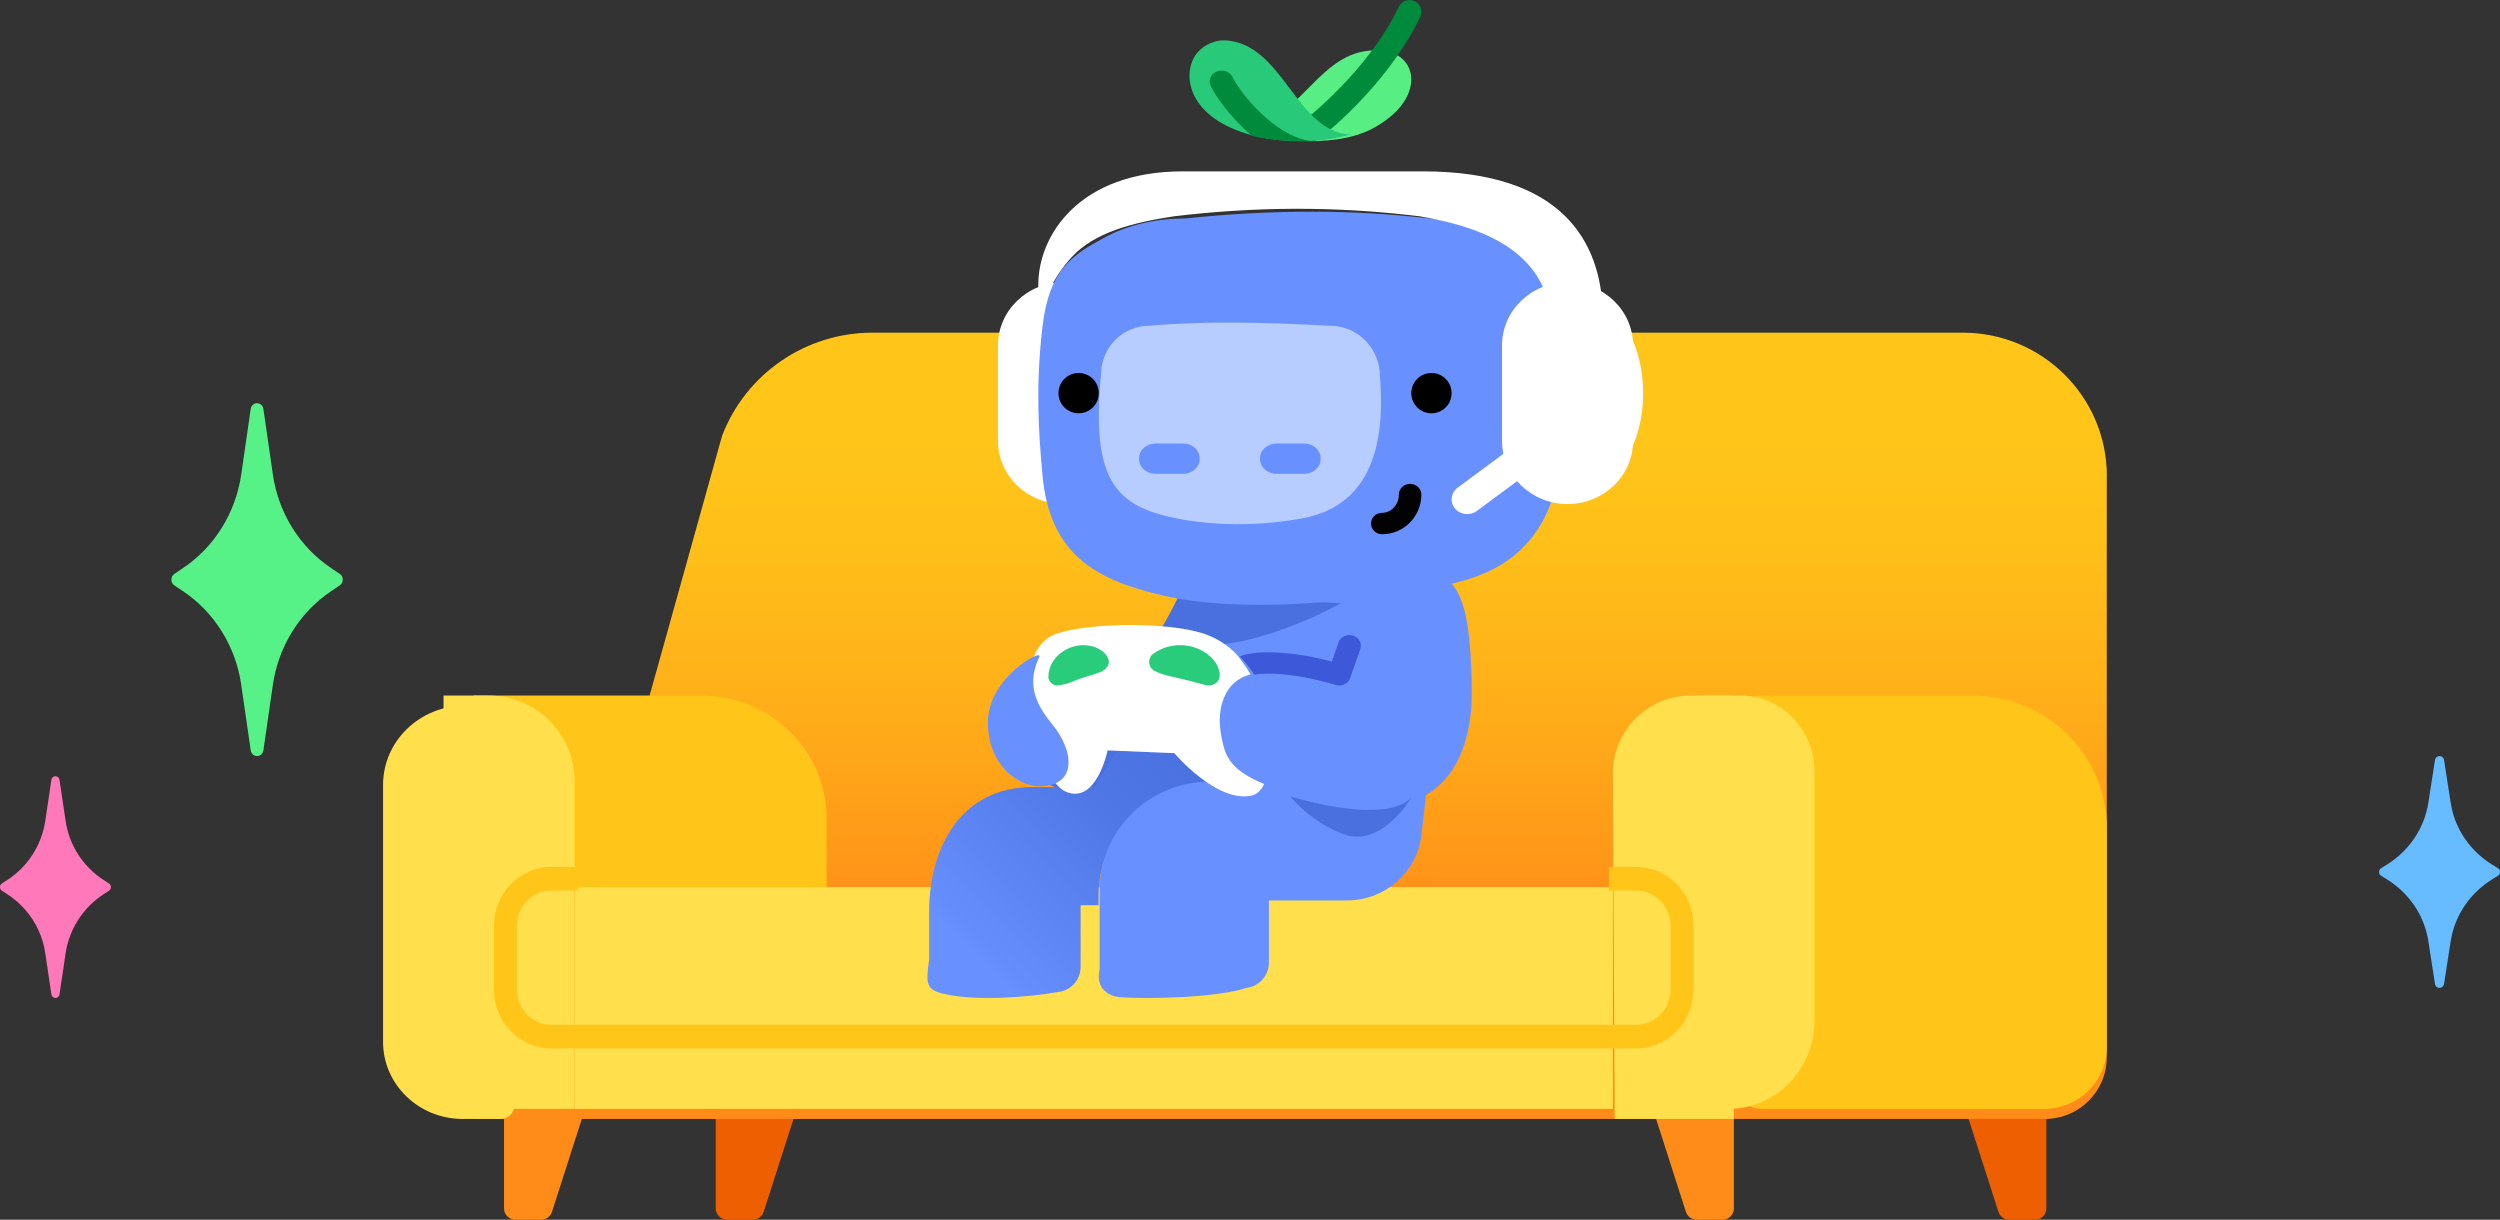 <svg xmlns="http://www.w3.org/2000/svg" width="248" height="121" viewBox="0 0 248 121" fill="none">
  <rect x="0" y="0" width="248" height="121" fill="#333333" stroke="none"/>
  <path d="M53.66 121H51.144C50.513 121 50 120.496 50 119.877V107H59L54.756 120.217C54.606 120.682 54.165 121 53.668 121H53.66Z" fill="#FF8C19"/>
  <path d="M74.66 121H72.144C71.513 121 71 120.496 71 119.877V107H80L75.756 120.217C75.606 120.682 75.165 121 74.668 121H74.66Z" fill="#ED5F00"/>
  <path d="M168.34 121H170.856C171.487 121 172 120.496 172 119.877V107H163L167.244 120.217C167.394 120.682 167.835 121 168.332 121H168.34Z" fill="#FF8C19"/>
  <path d="M199.34 121H201.856C202.487 121 203 120.496 203 119.877V107H194L198.244 120.217C198.394 120.682 198.835 121 199.332 121H199.34Z" fill="#ED5F00"/>
  <path d="M208.992 47.214V104.884C208.992 108.257 206.244 111 202.847 111H47.557C46.145 111 45 109.86 45 108.455V69.588H64.277L71.628 43.241C73.987 37.072 79.927 33 86.553 33H194.701C202.602 33 209 39.374 209 47.23L208.992 47.214Z" fill="url(#paint0_linear_4081_61411)"/>
  <path d="M160 88H57V110H160V88Z" fill="#FFDF4B"/>
  <path d="M47.008 69H69.528C76.41 69 82 74.454 82 81.171V88H47V69H47.008Z" fill="#FFC619"/>
  <path d="M44.008 69H48.484C53.188 69 57 72.798 57 77.483V110H45.283C44.574 110 44 109.428 44 108.722V69H44.008Z" fill="#FFDF4B"/>
  <path d="M49.685 111H45.897C41.54 111 38 107.578 38 103.367V77.859C38 73.519 41.641 70 46.13 70H51L51 109.722C51 110.428 50.409 111 49.677 111H49.685Z" fill="#FFDF4B"/>
  <path d="M160.178 111H172L171.822 69H167.753C163.475 69 160 72.453 160 76.722L160.178 111Z" fill="#FFDF4B"/>
  <path d="M174.762 69H195.698C203.041 69 209 74.888 209 82.145V103.856C209 107.248 206.215 110 202.783 110H174.762C173.24 110 172 108.774 172 107.27V71.73C172 70.226 173.24 69 174.762 69Z" fill="#FFC619"/>
  <path d="M171.474 110H169V69H172.652C176.707 69 180 72.377 180 76.55V101.239C180 106.082 176.18 110 171.474 110Z" fill="#FFDF4B"/>
  <path d="M162.314 104H54.686C51.547 104 49 101.377 49 98.146V91.854C49 88.623 51.547 86 54.686 86H57.34V88.342H54.686C52.806 88.342 51.275 89.918 51.275 91.854V98.146C51.275 100.082 52.806 101.658 54.686 101.658H162.314C164.194 101.658 165.726 100.082 165.726 98.146V91.854C165.726 89.918 164.194 88.342 162.314 88.342H159.607V86H162.314C165.453 86 168 88.623 168 91.854V98.146C168 101.377 165.453 104 162.314 104Z" fill="#FFC619"/>
  <path d="M120.246 57C116.514 57 117.419 60.097 113.38 64.825C110.897 67.734 107.801 69.335 105.663 68.378C103.525 67.42 100 67.001 100 72.29C100 77.579 106.338 79 109.955 79C118.016 79 122.76 71.011 125.074 67.555C128.063 63.097 123.105 57 120.246 57Z" fill="#4970DE"/>
  <path d="M124 78.075H119.615C113.74 78.075 108.979 82.878 108.979 88.803V89.797H107.196V95.921C107.196 97.18 106.256 98.25 105.022 98.394C102.074 98.933 96.688 99.35 93.536 98.569C91.791 98.136 91.866 97.453 92.167 95.23V90.549C92.167 87.096 93.032 83.993 94.74 81.724C96.447 79.471 99.027 78.075 102.427 78.075H108.542L114.267 69L123.992 78.075H124Z" fill="url(#paint1_linear_4081_61411)"/>
  <path d="M144 57L140.989 82.934C140.518 86.602 137.353 89.324 133.617 89.324H125.874V95.493C125.874 96.759 124.94 97.834 123.674 97.994C120.764 98.97 114.048 99.115 111.23 98.932C109.509 98.817 108.729 97.651 109.084 96.187V88.325C109.084 82.37 113.971 77.543 120 77.543H124.5L114.519 68.423L119.969 57H144Z" fill="#6990FF"/>
  <path d="M117.659 59L133 59.847C133 59.847 124.919 64.439 118.712 63.966C113.295 63.55 117.666 59 117.666 59H117.659Z" fill="#4970DE"/>
  <path d="M124.149 78.924C120.67 79.665 116.492 74.714 116.492 74.714L109.872 74.441C109.872 74.441 108.789 79.821 105.74 78.542C102.684 77.264 99.62 64.663 104.75 62.886C108.075 61.731 115.709 61.708 119.234 62.8C120.747 63.268 121.814 64.063 122.482 64.726C122.805 65.053 123.035 65.349 123.173 65.56C123.411 65.911 123.688 66.269 123.918 66.667C123.918 66.667 123.926 66.667 123.926 66.683C126.622 71.213 126.683 78.386 124.149 78.924Z" fill="white"/>
  <path d="M104.002 67.095C104.032 65.082 106.243 63.641 108.165 64.079C109.392 64.257 110.864 65.661 109.369 66.575C108.736 66.879 107.966 67.035 107.364 67.258C106.869 67.377 106.411 67.652 105.855 67.815L105.069 67.979C104.513 68.105 103.964 67.652 104.002 67.095Z" fill="#29CC7A"/>
  <path d="M114.413 64.853C116.039 63.646 118.423 63.731 119.961 65.037C120.854 65.721 121.683 67.596 120.136 67.981C119.881 68.042 119.57 67.942 119.323 67.888C118.55 67.681 118 67.535 117.299 67.366C116.446 67.151 115.425 67.005 114.62 66.597C113.895 66.298 113.783 65.299 114.405 64.845L114.413 64.853Z" fill="#29CC7A"/>
  <path d="M141.928 57.003C145.306 56.849 145.705 62.471 145.866 64.828C145.974 66.387 146.012 67.8 145.997 68.982C145.966 72.745 144.753 81.269 134.504 79.84C121.753 78.059 121.607 75.348 121.139 72.898C120.724 70.748 121.254 68.713 122.536 67.654C125.607 65.12 133.153 68.168 133.153 68.168L133.867 64.359C134.42 62.025 136.477 57.049 138.872 57.011H141.928V57.003Z" fill="#6990FF"/>
  <path d="M134.946 64.392L133.93 67.273C133.779 67.718 133.332 68 132.854 68C132.74 68 132.619 67.986 132.505 67.951C128.488 66.75 125.714 66.715 124.425 66.92C124.425 66.913 124.417 66.913 124.417 66.906C124.19 66.545 123.917 66.221 123.682 65.903C123.546 65.712 123.318 65.444 123 65.147C123.099 65.077 123.212 65.027 123.334 64.992C124.865 64.554 127.935 64.519 132.119 65.627L132.778 63.728C132.975 63.177 133.62 62.874 134.218 63.05C134.81 63.234 135.136 63.834 134.946 64.392Z" fill="#3D58D9"/>
  <path d="M112 34.27C112 30.807 109.09 28 105.5 28C101.91 28 99 30.807 99 34.27V43.73C99 47.193 101.91 50 105.5 50C109.09 50 112 47.193 112 43.73V34.27Z" fill="white"/>
  <path d="M143.573 57.98C133.85 59.93 122.928 60.795 115.389 59.08C108.484 57.502 104.115 54.862 103.412 47.131C103 42.617 102.74 38.224 103.412 32.404C104.085 26.585 106.575 25.227 109.37 23.672C111.852 22.283 114.732 21.669 117.612 21.669C126.304 20.758 134.339 20.796 141.786 21.669C144.131 21.669 146.468 22.078 148.584 23.034C151.624 24.415 155 27.116 155 32.344V42.541C155 53.39 149.432 56.812 143.573 57.988V57.98Z" fill="#6990FF"/>
  <path d="M162 34.27C162 30.807 159.09 28 155.5 28C151.91 28 149 30.807 149 34.27V43.73C149 47.193 151.91 50 155.5 50C159.09 50 162 47.193 162 43.73V34.27Z" fill="white"/>
  <path d="M145.546 51C145.085 51 144.632 50.808 144.327 50.438C143.803 49.801 143.921 48.884 144.593 48.381L155.501 40.309C156.181 39.814 157.15 39.925 157.673 40.561C158.197 41.197 158.079 42.115 157.407 42.618L146.499 50.689C146.218 50.896 145.882 51 145.546 51Z" fill="white"/>
  <path d="M159 30.966C158.787 24.028 155.049 17 141.131 17H117.321C107.095 17 103 23.308 103 28.253V32.696C103.16 30.164 104.512 27.482 106.282 25.541C108.569 23.031 112.39 22.08 116.447 21.458C124.181 20.529 132.257 20.401 140.835 21.458C148.295 22.724 153.355 25.496 153.978 31.992V34" fill="white"/>
  <path d="M157.5 48C160.538 48 163 43.971 163 39C163 34.029 160.538 30 157.5 30C154.462 30 152 34.029 152 39C152 43.971 154.462 48 157.5 48Z" fill="white"/>
  <path d="M142 41C143.105 41 144 40.105 144 39C144 37.895 143.105 37 142 37C140.895 37 140 37.895 140 39C140 40.105 140.895 41 142 41Z" fill="black"/>
  <path d="M107 41C108.105 41 109 40.105 109 39C109 37.895 108.105 37 107 37C105.895 37 105 37.895 105 39C105 40.105 105.895 41 107 41Z" fill="black"/>
  <path d="M128.559 51.524C124.94 52.149 120.179 52.256 115.91 51.249C110.651 50.007 108.202 47.416 109.23 37.126C109.23 34.466 111.369 32.316 113.998 32.316C119.424 31.829 125.559 31.966 131.944 32.316C134.672 32.316 136.886 34.55 136.886 37.301C137.589 45.563 135.065 50.647 128.552 51.524H128.559Z" fill="#B7CCFF"/>
  <path d="M129.373 44H126.627C125.729 44 125 44.647 125 45.445V45.555C125 46.353 125.729 47 126.627 47H129.373C130.271 47 131 46.353 131 45.555V45.445C131 44.647 130.271 44 129.373 44Z" fill="#6990FF"/>
  <path d="M117.373 44H114.627C113.729 44 113 44.647 113 45.445V45.555C113 46.353 113.729 47 114.627 47H117.373C118.271 47 119 46.353 119 45.555V45.445C119 44.647 118.271 44 117.373 44Z" fill="#6990FF"/>
  <path d="M137.117 53C136.5 53 136 52.523 136 51.934C136 51.346 136.5 50.869 137.117 50.869C138.023 50.869 138.766 50.064 138.766 49.066C138.766 48.477 139.266 48 139.883 48C140.5 48 141 48.477 141 49.066C141 51.227 139.258 52.993 137.125 52.993L137.117 53Z" fill="#020202"/>
  <path d="M104.351 71.811C102.576 69.667 101.894 67.692 103.102 65.159C103.526 64.271 98 67.186 98 71.635C98 76.084 101.179 77.993 103.055 78C106.823 78.022 106.658 74.601 104.343 71.804L104.351 71.811Z" fill="#6990FF"/>
  <path d="M128 79C128 79 137.257 81.94 140 79.121C140 79.121 137.088 84.115 133.346 82.77C129.941 81.546 128 79 128 79Z" fill="#4970DE"/>
  <path d="M125 13.513L126.678 11.392C130.072 9.475 132.108 4.417 137.299 5.055C140.714 5.474 141.453 9.901 136.187 12.735C131.944 15.018 125 13.513 125 13.513Z" fill="#57EF84"/>
  <path d="M130.173 14C129.82 14 129.468 13.843 129.241 13.536C128.85 13.016 128.944 12.277 129.46 11.883C129.523 11.836 135.7 7.051 138.769 0.669C139.051 0.079 139.747 -0.165 140.335 0.118C140.922 0.401 141.165 1.11 140.883 1.692C137.563 8.594 131.151 13.544 130.885 13.756C130.674 13.921 130.423 14 130.173 14Z" fill="#008A3C"/>
  <path d="M134 13.348C134 13.348 132.029 13.827 131.006 13.914C127.538 14.212 124.131 13.741 121.587 12.428C117.256 10.204 117.401 6.321 119.127 4.875C119.486 4.529 120.487 3.956 121.503 4.003C127.301 4.254 128.546 13.143 134 13.348Z" fill="#29C97A"/>
  <path d="M130 13.983C127.964 14.056 125.984 13.896 124.21 13.489C122.103 11.724 120.597 9.566 120.098 8.52C119.837 7.968 120.114 7.329 120.716 7.089C121.326 6.849 122.023 7.111 122.277 7.663C123.053 9.29 126.499 13.518 130 13.983Z" fill="#008A3C"/>
  <path d="M247.211 85.765C244.99 84.386 243.495 82.157 243.111 79.648L242.446 75.37C242.415 75.16 242.228 75 242 75C241.782 75 241.595 75.16 241.554 75.37L240.889 79.648C240.495 82.157 239 84.386 236.789 85.765L236.208 86.125C236.083 86.205 236 86.345 236 86.485V86.515C236 86.665 236.073 86.795 236.208 86.875L236.789 87.235C239.01 88.614 240.505 90.843 240.889 93.352L241.554 97.63C241.585 97.84 241.772 98 242 98C242.218 98 242.405 97.84 242.446 97.63L243.111 93.352C243.505 90.843 245 88.614 247.211 87.235L247.792 86.875C247.917 86.795 248 86.655 248 86.515V86.485C248 86.335 247.927 86.205 247.792 86.125L247.211 85.765Z" fill="#66BCFF"/>
  <path d="M10.284 87.299C8.245 85.984 6.863 83.846 6.51 81.443L5.902 77.353C5.873 77.147 5.696 77 5.5 77C5.294 77 5.127 77.147 5.098 77.353L4.49 81.443C4.127 83.846 2.755 85.975 0.716 87.299L0.186 87.642C0.069 87.721 0 87.848 0 87.985V88.015C0 88.152 0.069 88.289 0.186 88.358L0.716 88.701C2.755 90.016 4.137 92.154 4.49 94.557L5.098 98.647C5.127 98.853 5.304 99 5.5 99C5.706 99 5.873 98.853 5.902 98.647L6.51 94.557C6.873 92.154 8.245 90.025 10.284 88.701L10.814 88.358C10.931 88.279 11 88.152 11 88.015V87.985C11 87.848 10.931 87.711 10.814 87.642L10.284 87.299Z" fill="#FF78B9"/>
  <path d="M32.892 56.386C29.745 54.29 27.618 50.897 27.069 47.069L26.128 40.557C26.078 40.233 25.814 40 25.5 40C25.186 40 24.922 40.233 24.872 40.557L23.931 47.069C23.372 50.897 21.255 54.29 18.108 56.386L17.294 56.933C17.118 57.054 17 57.257 17 57.48V57.52C17 57.743 17.108 57.946 17.294 58.067L18.108 58.614C21.255 60.71 23.382 64.103 23.931 67.931L24.872 74.443C24.922 74.767 25.186 75 25.5 75C25.814 75 26.078 74.767 26.128 74.443L27.069 67.931C27.627 64.103 29.745 60.71 32.892 58.614L33.706 58.067C33.882 57.946 34 57.743 34 57.52V57.48C34 57.257 33.892 57.054 33.706 56.933L32.892 56.386Z" fill="#57F287"/>
  <defs>
    <linearGradient id="paint0_linear_4081_61411" x1="126.992" y1="32.985" x2="126.992" y2="110.992" gradientUnits="userSpaceOnUse">
      <stop offset="0.11" stop-color="#FFC619"/>
      <stop offset="0.26" stop-color="#FFC019"/>
      <stop offset="0.46" stop-color="#FFB019"/>
      <stop offset="0.68" stop-color="#FF9619"/>
      <stop offset="0.75" stop-color="#FF8C19"/>
    </linearGradient>
    <linearGradient id="paint1_linear_4081_61411" x1="118.035" y1="72.058" x2="92.102" y2="97.767" gradientUnits="userSpaceOnUse">
      <stop stop-color="#4970DE"/>
      <stop offset="0.32" stop-color="#5077E6"/>
      <stop offset="0.81" stop-color="#668DFC"/>
      <stop offset="0.86" stop-color="#6990FF"/>
    </linearGradient>
  </defs>
</svg>
